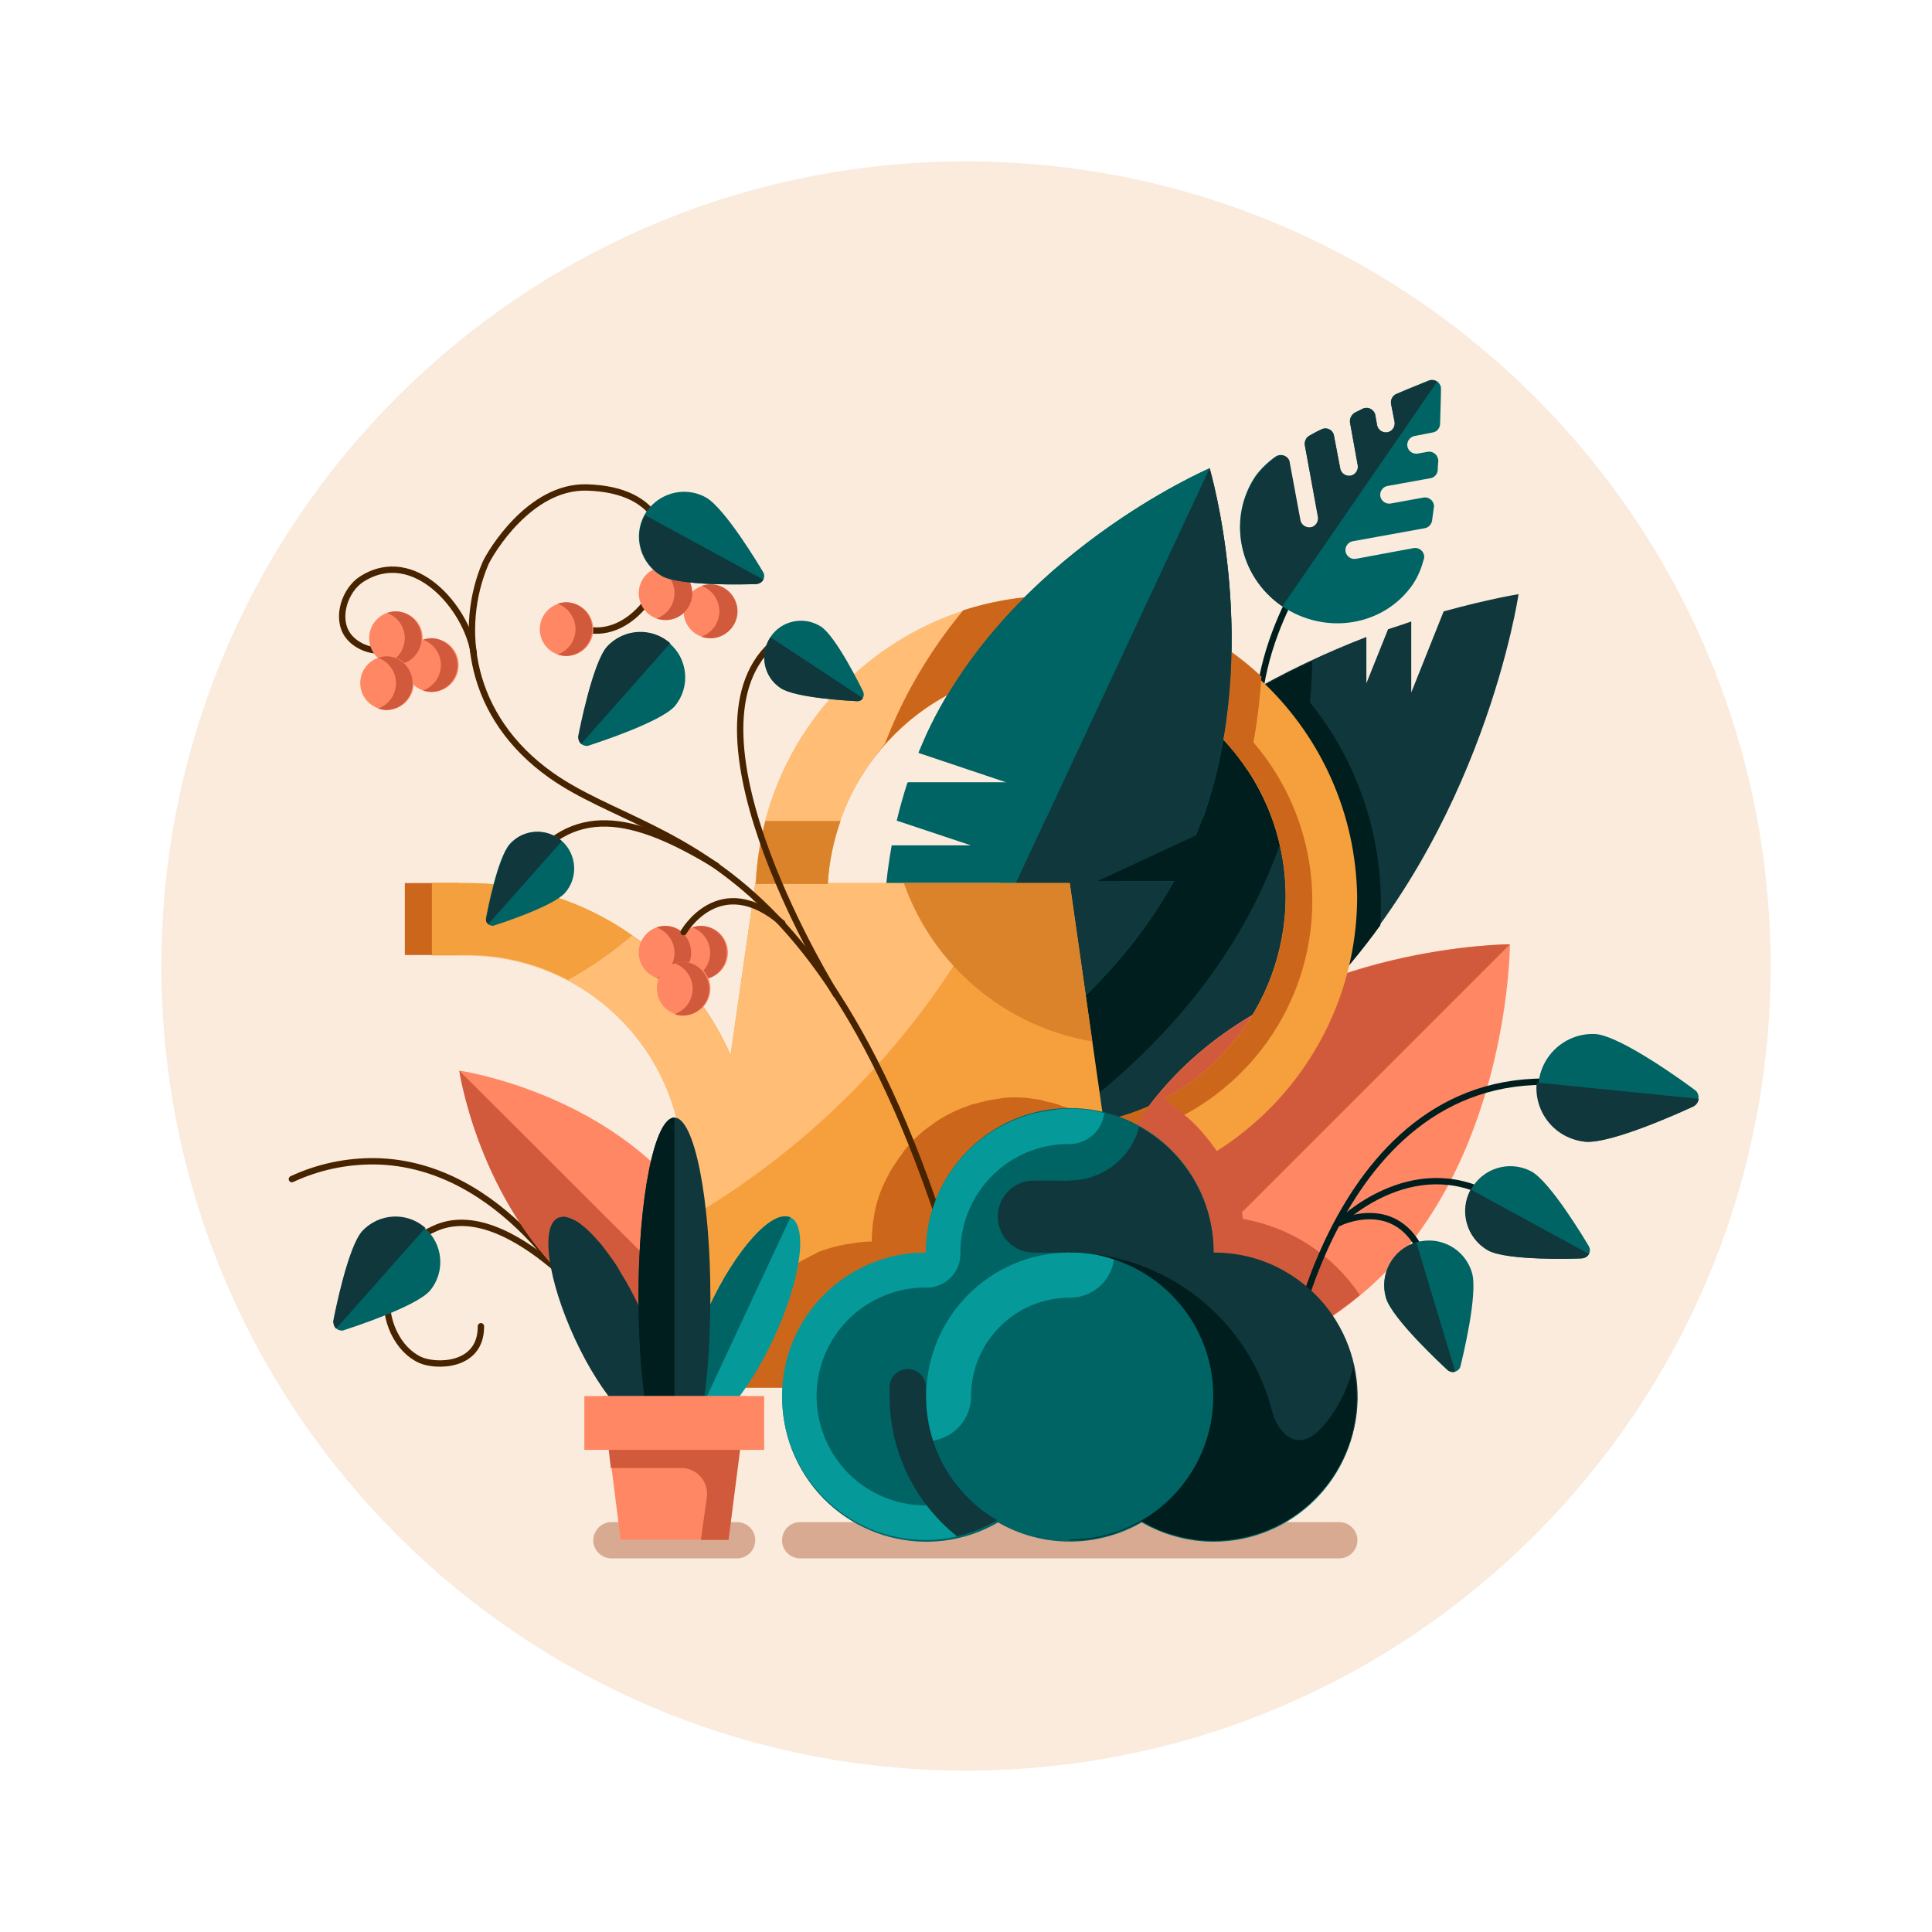 <svg width="650" height="650" viewBox="0 0 650 650" fill="none" xmlns="http://www.w3.org/2000/svg">
<g id="earth-package-image">
<g id="Group">
<g id="Group_2">
<path id="Vector" d="M325 595.7C474.503 595.7 595.7 474.503 595.7 325C595.7 175.497 474.503 54.3 325 54.3C175.497 54.3 54.3 175.497 54.3 325C54.3 474.503 175.497 595.7 325 595.7Z" fill="#FAEBDC"/>
<g id="galazka-mala-lewa">
<path id="Vector_2" d="M196.6 441.1C194.9 437.9 169.6 391.4 126.2 390.7C116.5 390.6 107 392.6 98.2 396.7" stroke="#472300" stroke-width="2.133" stroke-linecap="round" stroke-linejoin="round"/>
<path id="Vector_3" d="M208 448.8C206.2 446.5 171.3 401.3 145.9 413.5C137.6 417.2 131.7 425 130.4 434.1C128.9 444.1 133.9 454.1 141.3 457.5C146.4 459.9 161.9 460.1 161.8 446.2" stroke="#472300" stroke-width="2.133" stroke-linecap="round" stroke-linejoin="round"/>
<g id="Group_3">
<path id="Vector_4" d="M112.3 444.4C112 445.9 113 447.4 114.5 447.6C115 447.7 115.4 447.7 115.8 447.5C118.2 446.7 139.8 439.7 144.6 434.3C150 427.9 149.1 418.3 142.7 413C136.6 407.8 127.4 408.4 121.9 414.2C117.1 419.7 112.7 441.9 112.3 444.4Z" fill="#006464"/>
<path id="Vector_5" d="M113.1 447L143.1 413.1C136.9 407.6 127.4 408.1 121.8 414.3C117 419.7 112.6 441.9 112.1 444.5C112.1 445.3 112.4 446.4 113.1 447Z" fill="#0F373C"/>
</g>
</g>
<g id="Group_4">
<g id="Group_5">
<g id="Group_6">
<g id="Group_7">
<path id="Vector_6" d="M450.6 176.5C450.6 176.5 426.4 203 423.4 237" stroke="#001E1D" stroke-width="2.133" stroke-linecap="round" stroke-linejoin="round"/>
<g id="Group_8">
<path id="Vector_7" d="M485.7 205.7L474.8 233V209.1C472.3 210 469.7 210.8 467 211.7L459.7 229.9V214.3C433.3 224.5 401 241.2 374.1 268.2C317.4 324.9 305.7 405 305.7 405C305.7 405 385.8 393.2 442.5 336.7C499.2 280 510.9 199.9 510.9 199.9C510.9 199.9 500.9 201.5 485.7 205.7Z" fill="#0F373C"/>
<path id="Vector_8" d="M374.4 268.4C317.7 325.1 306 405.2 306 405.2C306 405.2 307.1 405 309.1 404.7L315.6 402C318.7 400.7 392.2 368.4 424.4 299.3C436.5 273.3 440.9 246.2 441.5 222.4C419.4 232.6 395.2 247.4 374.4 268.4Z" fill="#001E1D"/>
<path id="Vector_9" d="M406.7 157.7C406.7 157.7 340 186.3 311.8 246.8C310.8 249 309.9 251.2 309 253.3L338.8 263.3H305.3C303.9 267.6 302.7 271.9 301.7 276.1L326.6 284.4H300C291.3 332.8 304.5 376.9 304.5 376.9C304.5 376.9 371.2 348.3 399.4 287.8C427.6 227.3 406.7 157.7 406.7 157.7Z" fill="#006464"/>
<path id="Vector_10" d="M369 296.5L402.4 281.1C426.4 222.2 406.9 157.4 406.9 157.4L304.7 376.6C304.7 376.6 364.7 350.8 395 296.5H369Z" fill="#0F373C"/>
<path id="Vector_11" d="M222.9 394.4C251.2 422.7 257.1 462.8 257.1 462.8C257.1 462.8 217.1 456.9 188.8 428.6C160.5 400.3 154.6 360.2 154.6 360.2C154.6 360.2 194.6 366 222.9 394.4Z" fill="#FF8764"/>
<path id="Vector_12" d="M465.3 428.8C422.8 471.3 354.1 471.5 354.1 471.5C354.1 471.5 354.3 402.8 396.8 360.3C439.3 317.8 508 317.7 508 317.7C508 317.7 507.8 386.3 465.3 428.8Z" fill="#FF8764"/>
<path id="Vector_13" d="M396.8 360.4C354.3 402.9 354.1 471.6 354.1 471.6L508 317.7C508 317.7 439.4 317.9 396.8 360.4Z" fill="#D25A3C"/>
<path id="Vector_14" d="M464.6 304.4C464.6 306.7 464.5 308.9 464.4 311.3C461.4 315.5 458.2 319.6 454.8 323.7C451.1 328.2 447.1 332.6 442.8 336.9L442.4 337.3C437.1 342.6 431.5 347.6 425.7 352.3C450.2 316.4 443.6 267.8 410.4 239.8C412.8 238.2 415.2 236.8 417.7 235.3C420.1 233.8 422.6 232.4 425 231.1C427.5 229.7 429.9 228.5 432.4 227.2C453.1 247.4 464.6 275.3 464.6 304.4Z" fill="#001E1D"/>
<path id="Vector_15" d="M456.6 301.6C455.7 245.6 409.7 200.9 353.8 201.8C300.8 202.6 257.4 244.1 254.2 297.1H254.1L245.8 354.9C230.3 319.9 195.6 297.2 157.3 297.1H145.2V321.3H157.3C197.3 321.5 229.7 353.8 229.8 393.8V466.3H384L374.7 401C422.3 391.7 456.6 350.1 456.6 301.6ZM371.3 377.1L359.9 297.1H278.5C281 254.6 317.5 222.2 360 224.7C402.5 227.2 434.9 263.7 432.4 306.2C430.2 340.9 405.3 369.9 371.3 377.1Z" fill="#F5A03C"/>
<path id="Vector_16" d="M336.6 297.1H278.5C280.9 256.4 314.6 224.6 355.4 224.6C356.8 224.6 358.1 224.6 359.5 224.8C360.7 216.9 361.7 208.8 362.3 200.7C360 200.5 357.7 200.5 355.4 200.5C301.2 200.5 256.7 243.2 254.2 297.3H254.1L245.8 355.1C230.3 320.1 195.6 297.4 157.3 297.3H145.2V321.5H157.3C197.3 321.7 229.7 354 229.8 394V411C276.1 384.5 313.2 344.9 336.6 297.1Z" fill="#FFBD76"/>
<path id="Vector_17" d="M355.4 224.6C381.3 224.6 405.5 237.6 419.7 259.2C422.2 248.8 423.7 238.3 424.4 227.6C397.5 202.5 359.2 194 324.1 205.3C315.3 215.9 307.9 227.5 302.1 239.9C300.5 243.3 299 246.9 297.6 250.6C312.2 234 333.3 224.6 355.4 224.6Z" fill="#CC661B"/>
<path id="Vector_18" d="M441.5 303.1C441.5 343.4 412.1 377.7 372.3 383.8L371.4 377C413 368.2 439.7 327.3 430.9 285.6C422.1 243.9 381.2 217.3 339.5 226.1C321.4 229.9 305.3 240.1 294.2 254.7C320.9 218.3 372 210.6 408.3 237.3C429.2 252.8 441.5 277.2 441.5 303.1Z" fill="#CC661B"/>
<path id="Vector_19" d="M367.5 350.4C338.2 345.4 313.9 325 304.1 297.1H359.9L367.5 350.4Z" fill="#DB832A"/>
<g id="Group_9">
<path id="Vector_20" d="M372 272.3H411.3V254.2L372 272.3Z" fill="#001E1D"/>
<path id="Vector_21" d="M369 296.5L408.3 296.4L405.9 279.4L369 296.5Z" fill="#001E1D"/>
</g>
<path id="Vector_22" d="M406.8 157.6C405.7 158.1 339.9 186.7 311.9 246.7C310.9 248.9 310 251.1 309.1 253.2L338.9 263.2H305.5C304.2 267.2 303.1 271.2 302.1 275.3H404.7C425.1 218.1 406.8 157.6 406.8 157.6Z" fill="#006464"/>
<path id="Vector_23" d="M404.6 275.3H352L406.9 157.7L407 157.5C406.9 157.5 425.1 218 404.6 275.3Z" fill="#0F373C"/>
</g>
<path id="Vector_24" d="M441.1 177.5C442.7 177.2 443.8 175.6 443.5 174L439 149.8C438.8 148.6 439.4 147.2 440.5 146.6C441.8 145.9 443.1 145.1 444.5 144.5C446 143.7 447.8 144.3 448.5 145.7C448.7 146 448.7 146.2 448.8 146.6L450.9 157.6C451.2 159.2 452.8 160.3 454.4 160C456 159.7 457.1 158.1 456.8 156.5L454.2 142.1C454 140.8 454.7 139.5 455.8 138.8L458.5 137.5C460 136.8 461.8 137.5 462.5 139C462.6 139.2 462.7 139.5 462.7 139.7L463.3 143C463.6 144.6 465.2 145.7 466.8 145.4C468.4 145.1 469.5 143.5 469.2 141.9L468 135.8C467.8 134.4 468.5 133.1 469.8 132.5C474.2 130.6 478.1 129.1 480.7 128C482.3 127.4 484 128.2 484.6 129.7C484.8 130.1 484.8 130.5 484.8 130.9C484.8 133.8 484.6 137.9 484.5 142.7C484.4 144.1 483.4 145.3 482 145.5L475.9 146.7C474.3 147 473.2 148.6 473.5 150.2C473.8 151.8 475.4 152.9 477 152.6L480.3 152C481.9 151.7 483.5 152.8 483.8 154.4C483.9 154.6 483.9 154.9 483.9 155.2C483.8 156.2 483.7 157.2 483.7 158.2C483.6 159.5 482.6 160.7 481.2 160.9L466.8 163.5C465.2 163.8 464.1 165.4 464.4 167C464.7 168.6 466.3 169.7 467.9 169.4L478.9 167.4C480.5 167.1 482.1 168.2 482.4 169.8C482.5 170.1 482.5 170.4 482.4 170.7C482.2 172.3 482 173.7 481.8 175.2C481.6 176.4 480.6 177.5 479.4 177.7L455.1 182.1C453.5 182.4 452.4 184 452.7 185.6C453 187.2 454.6 188.3 456.2 188L475.6 184.4C477.2 184.1 478.8 185.2 479.1 186.8C479.2 187.3 479.2 187.7 479 188.2C478.2 191.2 477.1 193.9 475.4 196.5C465.7 210.7 445.9 213.9 431.3 203.9C416.7 193.9 412.8 174.2 422.5 160C424.3 157.6 426.5 155.5 429 153.7C430.3 152.7 432.2 152.9 433.2 154.2C433.5 154.6 433.7 155 433.7 155.4L437.3 174.8C437.8 176.7 439.4 177.8 441.1 177.5Z" fill="#006464"/>
<path id="Vector_25" d="M429.2 153.8C430.5 152.8 432.4 153 433.4 154.3C433.7 154.7 433.9 155.1 433.9 155.5L437.5 174.9C437.7 176.5 439.3 177.6 440.9 177.4C442.5 177.2 443.6 175.6 443.4 174L439 149.8C438.8 148.6 439.4 147.2 440.5 146.6C441.8 145.9 443.1 145.1 444.5 144.5C446 143.7 447.8 144.3 448.5 145.7C448.7 146 448.7 146.2 448.8 146.6L450.9 157.6C451.1 159.2 452.7 160.3 454.3 160.1C455.9 159.9 457 158.3 456.8 156.7V156.6L454.2 142.2C454 140.9 454.7 139.6 455.8 138.9L458.5 137.5C460 136.8 461.8 137.5 462.5 139C462.6 139.2 462.7 139.5 462.7 139.7L463.3 143C463.5 144.6 465.1 145.7 466.7 145.5C468.3 145.3 469.4 143.7 469.2 142.1V142L468 135.9C467.8 134.5 468.5 133.2 469.8 132.6C474.2 130.7 478.1 129.2 480.7 128.1C481.6 127.7 482.6 127.9 483.5 128.4L431.4 204C416.8 194 412.9 174.3 422.6 160.2C424.5 157.7 426.7 155.5 429.2 153.8Z" fill="#0F373C"/>
</g>
<path id="Vector_26" d="M188.8 428.5C217.1 456.8 257.2 462.7 257.2 462.7L154.5 360.2C154.5 360.2 160.4 400.2 188.8 428.5Z" fill="#D25A3C"/>
<path id="Vector_27" d="M371.2 397.9C369.1 402.6 367.2 407.2 365.5 411.8C362.9 419 360.8 426.4 359.1 433.8C358.8 435.2 358.5 436.5 358.2 437.8C355.9 448.8 354.5 460 354.2 471.3C354.2 471.3 414.9 471.1 457.5 435.7C448.5 422.2 434.2 412.9 418.2 410.1C418 409.3 418 408.6 417.8 407.8C417.8 407.6 417.7 407.4 417.6 407.3C417.4 406.4 417.1 405.4 416.9 404.3C416.8 404 416.7 403.7 416.6 403.3C416.4 402.4 416.1 401.5 415.7 400.6V400.5L415.5 399.9C415.1 398.8 414.6 397.7 414.2 396.6L414 396.1V396C413.6 395.1 413.2 394.3 412.8 393.4C412.6 393.1 412.5 392.9 412.4 392.5C411.9 391.6 411.4 390.7 410.9 389.8L410.7 389.4C410.1 388.5 409.5 387.5 408.8 386.4L408.4 385.9L408.3 385.8C407.8 385 407.2 384.2 406.6 383.5L406.1 382.9C404.6 381 403.1 379.3 401.4 377.7L400.9 377.2C400.2 376.5 399.4 375.9 398.7 375.3L398.2 374.8C397.3 374 396.3 373.2 395.4 372.5L395.2 372.3C394.3 371.7 393.5 371.1 392.6 370.4L391.9 369.9C391.1 369.4 390.4 369 389.6 368.6C384.5 374.7 380 381.4 376.2 388.4C374.2 391.7 372.6 394.7 371.2 397.9Z" fill="#D25A3C"/>
<path id="Vector_28" d="M374.7 401.4C378.5 400.6 382.3 399.7 386 398.5C385.7 397.8 385.4 397.1 385 396.4L384.6 395.7C384.2 394.9 383.7 394.1 383.4 393.4L383.2 393.2C382.7 392.3 382.1 391.6 381.6 390.8L381.2 390.3C380.7 389.7 380.3 389.1 379.8 388.4L379.4 387.9C378.2 386.4 376.9 384.9 375.5 383.6L375 383.1C374.4 382.6 373.8 382 373.2 381.5L373 381C372.2 380.4 371.4 379.8 370.7 379.1L370.5 379C369.8 378.5 369 377.9 368.2 377.4L367.7 377C367 376.5 366.3 376.1 365.6 375.8L365.3 375.6L365.2 375.5C364.4 375 363.6 374.6 362.7 374.3L362.5 374.2L362.1 374C361.5 373.7 360.8 373.4 360.2 373.1L359.7 372.9L359.2 372.7C358.7 372.5 358.1 372.3 357.6 372.2C357.4 372.1 357.1 372 356.7 371.9L356.3 371.7C355.8 371.5 355.2 371.4 354.6 371.2C354.4 371.1 354.1 371 353.9 371L353.5 370.9H353.3L352.8 370.8C352.3 370.6 351.7 370.6 351.2 370.4L350.7 370.2L349.8 370L348.4 369.8L347.7 369.7L347 369.6L345.5 369.4C345.2 369.4 345 369.3 344.6 369.3H344.2C343.6 369.3 342.9 369.3 342.3 369.2H341.6C340.5 369.2 339.6 369.2 338.6 369.3C338.1 369.3 337.5 369.4 337 369.5L335.6 369.7C335 369.8 334.4 369.9 333.8 370L332.6 370.2C332.1 370.3 331.5 370.4 331 370.6L329.9 370.8L329.7 370.9C329 371.1 328.4 371.3 327.7 371.4C327.4 371.5 327 371.6 326.7 371.7C326 371.9 325.3 372.2 324.6 372.5C324.3 372.6 324.1 372.7 323.7 372.8C322.9 373.1 322.2 373.4 321.5 373.7L320.9 374C320 374.5 319 374.9 318.2 375.4C317.3 375.9 316.5 376.3 315.7 376.9L314.9 377.4C314.4 377.8 313.8 378.2 313.3 378.6L312.4 379.2C311.9 379.6 311.3 380 310.8 380.4L310.1 381C309.4 381.6 308.7 382.2 308 382.9L307.7 383.2C307.1 383.7 306.5 384.4 306 385L305.4 385.7C305 386.2 304.5 386.7 304.2 387.2C304 387.5 303.7 387.7 303.6 388.1C303.2 388.6 302.7 389.2 302.4 389.7L301.9 390.4C301.4 391.2 300.8 392 300.3 392.8L300 393.3C299.6 393.9 299.2 394.6 298.9 395.3C298.7 395.6 298.6 395.9 298.4 396.2C298.1 396.8 297.9 397.4 297.5 398L297.1 398.9C296.8 399.5 296.6 400.2 296.3 400.8C296.2 401 296.1 401.3 296 401.6C295.7 402.5 295.4 403.5 295.1 404.4C295 404.6 294.9 404.9 294.9 405.2C294.7 405.7 294.6 406.3 294.5 406.8L294.4 407.3C294.3 407.7 294.2 408.1 294.2 408.5C294 409.1 294 409.7 293.9 410.4C293.8 410.8 293.7 411.2 293.7 411.5C293.6 412.2 293.5 412.9 293.5 413.6C293.5 413.9 293.4 414.2 293.4 414.6C293.3 415.7 293.3 416.7 293.3 417.7C292.4 417.7 291.5 417.7 290.7 417.8L289.8 417.9L288.1 418.1L287 418.3L285.4 418.5L284.3 418.7C283.8 418.8 283.4 418.9 282.8 419L282.3 419.1L281.6 419.3L280.7 419.5L279.3 419.9L278.6 420.1C278.1 420.3 277.4 420.5 276.9 420.6L276.5 420.8C275.8 421 275.1 421.3 274.4 421.7L274.2 421.9C273.6 422.1 273 422.4 272.5 422.7L272 423C271.5 423.2 271.1 423.5 270.6 423.7L270 424C269.5 424.2 269.1 424.5 268.7 424.8L268.1 425.2C267.6 425.5 267.2 425.7 266.8 426.1L266.3 426.4C265.8 426.7 265.3 427.1 264.7 427.5L264.5 427.7C263.9 428.2 263.3 428.6 262.7 429.1C262.2 429.6 261.6 430 261.1 430.5L260.7 430.9L259.5 432.1L259 432.6C258.6 433 258.3 433.3 257.9 433.7L257.4 434.2C257 434.6 256.7 435 256.3 435.4L255.9 435.9C255.5 436.4 255.1 436.8 254.8 437.3C254.7 437.4 254.6 437.5 254.6 437.6C253.7 438.8 252.9 440 252.1 441.3C252 441.5 251.9 441.6 251.8 441.8C251.5 442.3 251.3 442.7 251 443.2L250.7 443.8C250.5 444.3 250.2 444.7 250 445.1L249.7 445.8C249.5 446.3 249.3 446.7 249.1 447.2L248.8 447.9C248.6 448.4 248.4 448.9 248.2 449.5L248 450C247.8 450.7 247.5 451.4 247.3 452.1C247.1 452.8 246.9 453.5 246.7 454.2C246.6 454.4 246.6 454.7 246.5 454.9C246.3 455.4 246.3 455.9 246.2 456.4C246.1 456.7 246.1 456.9 246 457.3C245.9 457.8 245.8 458.2 245.8 458.7C245.7 459 245.7 459.3 245.6 459.6C245.5 460.1 245.4 460.5 245.4 461L245.3 461.9C245.3 462.4 245.2 463 245.1 463.5C245.1 463.7 245.1 464 245.1 464.3C245.1 465.1 245 465.9 245 466.6C245 466.7 245 466.8 245 466.9H384L374.7 401.4Z" fill="#CC661B"/>
<path id="Vector_29" d="M278.5 297.4C278.9 290.2 280.4 283.1 282.8 276.2H257.5C255.7 283.1 254.6 290.2 254.3 297.4H278.5Z" fill="#DB832A"/>
</g>
<path id="Vector_30" d="M154.3 297.1H136.2V321.3H154.3V297.1Z" fill="#CC661B"/>
</g>
<path id="Vector_31" d="M157.4 297.1H145.3V321.3H157.4C169.2 321.3 180.8 324.2 191.1 329.7C198.8 325.5 206 320.4 212.7 314.7C196.5 303.2 177.2 297.1 157.4 297.1Z" fill="#F4A03E"/>
</g>
<g id="galazka-mala">
<path id="Vector_32" d="M432.4 468.8C432.4 453.7 453.6 347.9 538.2 366" stroke="#001E1D" stroke-width="2.133" stroke-linecap="round" stroke-linejoin="round"/>
<path id="Vector_33" d="M450.6 411.4C450.6 411.4 474.8 387.2 502 402.4" stroke="#001E1D" stroke-width="2.133" stroke-linecap="round" stroke-linejoin="round"/>
<path id="Vector_34" d="M532.3 423.3C533.8 423.2 535 422 534.9 420.5C534.9 420 534.7 419.6 534.5 419.2C533.2 417 521.6 397.6 515.2 394.1C507.8 390.2 498.7 393 494.8 400.4C491 407.6 493.6 416.6 500.7 420.6C507.1 424.2 529.7 423.5 532.3 423.3Z" fill="#006464"/>
<path id="Vector_35" d="M534.6 421.9L494.8 400.2C490.8 407.4 493.4 416.6 500.6 420.7C507 424.2 529.6 423.5 532.2 423.4C533.2 423.3 534.1 422.8 534.6 421.9Z" fill="#0F373C"/>
<path id="Vector_36" d="M569.6 372.3C571.2 371.5 571.9 369.6 571.2 367.9C571 367.4 570.6 367 570.2 366.7C567.7 364.8 545.7 348.7 536.9 347.9C526.9 347.3 518.2 355 517.6 365C517.1 374.5 523.8 382.8 533.2 384.1C542 385 566.8 373.6 569.6 372.3Z" fill="#006464"/>
<path id="Vector_37" d="M571.5 369.7L517 364.2C516 374.2 523.2 383.1 533.2 384.1C542 385 566.8 373.6 569.6 372.3C570.7 371.8 571.4 370.8 571.5 369.7Z" fill="#0F373C"/>
<path id="Vector_38" d="M450.6 411.4C450.6 411.4 468.7 402.4 477.8 420.4" stroke="#001E1D" stroke-width="2.133" stroke-linecap="round" stroke-linejoin="round"/>
<path id="Vector_39" d="M486.9 460.9C488 461.9 489.8 461.8 490.8 460.7C491.1 460.4 491.3 460 491.4 459.5C492 457 497.4 435.1 495.2 428.1C492.8 420.1 484.4 415.6 476.4 418C468.4 420.4 463.9 428.8 466.3 436.8C468.5 443.8 485 459.1 486.9 460.9Z" fill="#006464"/>
<path id="Vector_40" d="M489.6 461.5L476.5 418C468.6 420.3 464 428.7 466.4 436.7C468.5 443.7 485.1 459.1 487 460.8C487.7 461.5 488.6 461.8 489.6 461.5Z" fill="#0F373C"/>
</g>
<g id="galazka-duza">
<path id="Vector_41" d="M241.1 291.3C212.8 274 192.4 269.9 175.9 293.3" stroke="#472300" stroke-width="2.133" stroke-linecap="round" stroke-linejoin="round"/>
<g id="Group_10">
<path id="Vector_42" d="M159.4 219.8C157.1 204.7 139.3 183.5 121.6 194.9C116.2 198.4 112.8 207.7 117 213.7C120.5 218.6 128.7 220.7 133.6 217C135.8 215.3 137.2 212.8 137.6 210.1" stroke="#472300" stroke-width="2.133" stroke-linecap="round" stroke-linejoin="round"/>
<path id="Vector_43" d="M336.4 485.9C291.2 279 223.8 287.9 185.5 260.9C157.3 241 154.3 210.8 163.3 189.6C164.9 186 178.2 163.5 197.4 164C247.9 165.4 214.7 231.9 187.4 206.3" stroke="#472300" stroke-width="2.133" stroke-linecap="round" stroke-linejoin="round"/>
<path id="Vector_44" d="M281.3 334.7C281.3 334.7 226.5 247 259.7 216.8" stroke="#472300" stroke-width="2.133" stroke-linecap="round" stroke-linejoin="round"/>
<path id="Vector_45" d="M145.3 232.8C150.271 232.8 154.3 228.771 154.3 223.8C154.3 218.829 150.271 214.8 145.3 214.8C140.329 214.8 136.3 218.829 136.3 223.8C136.3 228.771 140.329 232.8 145.3 232.8Z" fill="#FF8764"/>
<path id="Vector_46" d="M145.3 214.7C144.3 214.7 143.3 214.9 142.3 215.2C147 216.9 149.5 222.1 147.8 226.8C146.9 229.4 144.8 231.4 142.3 232.3C143.2 232.6 144.3 232.8 145.3 232.8C150.3 232.6 154.2 228.3 153.9 223.3C153.7 218.7 149.9 214.9 145.3 214.7Z" fill="#D25A3C"/>
<path id="Vector_47" d="M190.6 220.7C195.571 220.7 199.6 216.671 199.6 211.7C199.6 206.729 195.571 202.7 190.6 202.7C185.629 202.7 181.6 206.729 181.6 211.7C181.6 216.671 185.629 220.7 190.6 220.7Z" fill="#FF8764"/>
<path id="Vector_48" d="M190.6 202.6C189.6 202.6 188.6 202.8 187.6 203.1C192.3 204.8 194.8 210 193.1 214.7C192.2 217.3 190.1 219.3 187.6 220.2C188.5 220.5 189.6 220.7 190.6 220.7C195.6 220.5 199.5 216.2 199.2 211.2C199.1 206.5 195.3 202.8 190.6 202.6Z" fill="#D25A3C"/>
<path id="Vector_49" d="M239 214.7C243.971 214.7 248 210.671 248 205.7C248 200.729 243.971 196.7 239 196.7C234.029 196.7 230 200.729 230 205.7C230 210.671 234.029 214.7 239 214.7Z" fill="#FF8764"/>
<path id="Vector_50" d="M239 196.6C238 196.6 237 196.8 236 197.1C240.7 198.8 243.2 204 241.5 208.7C240.6 211.3 238.5 213.3 236 214.2C240.7 215.9 245.9 213.4 247.6 208.7C249.3 204 246.8 198.8 242.1 197.1C241.1 196.7 240 196.6 239 196.6Z" fill="#D25A3C"/>
<path id="Vector_51" d="M133.2 223.7C138.171 223.7 142.2 219.671 142.2 214.7C142.2 209.729 138.171 205.7 133.2 205.7C128.229 205.7 124.2 209.729 124.2 214.7C124.2 219.671 128.229 223.7 133.2 223.7Z" fill="#FF8764"/>
<path id="Vector_52" d="M133.2 205.7C132.2 205.7 131.2 205.9 130.2 206.2C134.9 207.9 137.4 213.1 135.6 217.8C134.7 220.4 132.6 222.3 130.2 223.2C131.1 223.6 132.2 223.7 133.2 223.7C138.2 223.5 142.1 219.2 141.8 214.2C141.6 209.6 137.9 205.8 133.2 205.7Z" fill="#D25A3C"/>
<path id="Vector_53" d="M235.9 329.5C240.871 329.5 244.9 325.471 244.9 320.5C244.9 315.529 240.871 311.5 235.9 311.5C230.929 311.5 226.9 315.529 226.9 320.5C226.9 325.471 230.929 329.5 235.9 329.5Z" fill="#FF8764"/>
<path id="Vector_54" d="M235.9 311.5C234.9 311.5 233.9 311.7 232.9 312C237.6 313.7 240.1 318.9 238.4 323.6C237.5 326.2 235.4 328.2 232.9 329.1C233.8 329.4 234.9 329.6 235.9 329.6C240.9 329.4 244.8 325.1 244.5 320.1C244.4 315.3 240.6 311.7 235.9 311.5Z" fill="#D25A3C"/>
<path id="Vector_55" d="M223.9 329.5C228.871 329.5 232.9 325.471 232.9 320.5C232.9 315.529 228.871 311.5 223.9 311.5C218.929 311.5 214.9 315.529 214.9 320.5C214.9 325.471 218.929 329.5 223.9 329.5Z" fill="#FF8764"/>
<path id="Vector_56" d="M223.9 311.5C222.9 311.5 221.9 311.7 220.9 312C225.6 313.7 228.1 318.9 226.4 323.6C225.5 326.2 223.4 328.2 220.9 329.1C221.8 329.4 222.9 329.6 223.9 329.6C228.9 329.4 232.8 325.1 232.5 320.1C232.3 315.3 228.6 311.7 223.9 311.5Z" fill="#D25A3C"/>
<path id="Vector_57" d="M230 341.6C234.971 341.6 239 337.571 239 332.6C239 327.629 234.971 323.6 230 323.6C225.029 323.6 221 327.629 221 332.6C221 337.571 225.029 341.6 230 341.6Z" fill="#FF8764"/>
<path id="Vector_58" d="M230 323.6C229 323.6 228 323.8 227 324.1C231.7 325.8 234.2 331 232.5 335.7C231.6 338.3 229.5 340.3 227 341.2C227.9 341.6 229 341.7 230 341.7C235 341.5 238.9 337.2 238.6 332.2C238.3 327.5 234.5 323.8 230 323.6Z" fill="#D25A3C"/>
<path id="Vector_59" d="M130.2 238.8C135.171 238.8 139.2 234.771 139.2 229.8C139.2 224.829 135.171 220.8 130.2 220.8C125.229 220.8 121.2 224.829 121.2 229.8C121.2 234.771 125.229 238.8 130.2 238.8Z" fill="#FF8764"/>
<path id="Vector_60" d="M130.2 220.8C129.2 220.8 128.2 221 127.2 221.3C131.9 223 134.4 228.2 132.7 232.9C131.8 235.5 129.7 237.5 127.2 238.4C128.1 238.7 129.2 238.9 130.2 238.9C135.2 238.7 139.1 234.4 138.8 229.4C138.6 224.7 134.8 220.9 130.2 220.8Z" fill="#D25A3C"/>
<path id="Vector_61" d="M223.9 208.6C228.871 208.6 232.9 204.571 232.9 199.6C232.9 194.629 228.871 190.6 223.9 190.6C218.929 190.6 214.9 194.629 214.9 199.6C214.9 204.571 218.929 208.6 223.9 208.6Z" fill="#FF8764"/>
<path id="Vector_62" d="M223.9 190.5C222.9 190.5 221.9 190.7 220.9 191C225.6 192.7 228.1 197.9 226.4 202.6C225.5 205.2 223.4 207.2 220.9 208.1C221.8 208.4 222.9 208.6 223.9 208.6C228.9 208.6 232.9 204.6 232.9 199.6C232.9 194.7 228.9 190.5 223.9 190.5Z" fill="#D25A3C"/>
<path id="Vector_63" d="M254.5 196.5C256 196.4 257.2 195.2 257.1 193.6C257.1 193.1 256.9 192.7 256.7 192.4C255.4 190.2 243.8 170.8 237.4 167.3C230.1 163.3 220.9 166 216.8 173.3C212.8 180.6 215.5 189.8 222.8 193.9C229.3 197.3 251.9 196.6 254.5 196.5Z" fill="#006464"/>
<path id="Vector_64" d="M256.8 195L217 173.3C213 180.5 215.6 189.7 222.8 193.8C229.2 197.3 251.8 196.6 254.4 196.5C255.4 196.4 256.3 195.9 256.8 195Z" fill="#0F373C"/>
<path id="Vector_65" d="M194.7 247.7C194.4 249.2 195.4 250.7 196.9 250.9C197.4 251 197.8 251 198.2 250.8C200.6 250 222.2 243 227 237.6C232.4 231.2 231.5 221.6 225.1 216.3C219 211.1 209.8 211.7 204.3 217.5C199.5 223 195.2 245.2 194.7 247.7Z" fill="#006464"/>
<path id="Vector_66" d="M195.5 250.3L225.5 216.4C219.3 210.9 209.8 211.4 204.2 217.6C199.4 223 195 245.3 194.5 247.8C194.5 248.7 194.8 249.6 195.5 250.3Z" fill="#0F373C"/>
<path id="Vector_67" d="M163.5 308.8C163.3 310 164 311.2 165.3 311.4C165.7 311.5 166.1 311.5 166.4 311.3C168.4 310.7 186.1 304.9 190.1 300.4C194.6 295.3 194.1 287.4 189 282.9C183.9 278.4 176 278.9 171.5 284C167.4 288.5 163.9 306.7 163.5 308.8Z" fill="#006464"/>
<path id="Vector_68" d="M164.3 310.9L189 283C183.9 278.5 176.1 278.9 171.6 284C167.6 288.5 164 306.7 163.7 308.8C163.3 309.6 163.6 310.4 164.3 310.9Z" fill="#0F373C"/>
<path id="Vector_69" d="M288.3 235.9C289.1 236 289.9 235.6 290.2 234.9C290.7 234.3 290.7 233.4 290.4 232.7C289.5 230.8 281.3 214.2 276.2 210.8C270.4 207.1 262.7 208.8 259.1 214.5C255.4 220.2 257 227.7 262.6 231.5C267.7 234.9 286.2 235.8 288.3 235.9Z" fill="#006464"/>
<path id="Vector_70" d="M290.3 234.9L259.2 214.4C255.5 220.1 256.9 227.8 262.7 231.5C267.7 234.8 286.3 235.8 288.4 235.9C289.1 235.9 289.9 235.6 290.3 234.9Z" fill="#0F373C"/>
</g>
<path id="Vector_71" d="M230 313.6C230 313.6 242.1 292.4 263.2 310.6" stroke="#472300" stroke-width="2.133" stroke-linecap="round" stroke-linejoin="round"/>
</g>
<g id="doniczka-i-chmurka">
<g id="Group_11">
<path id="Vector_72" d="M205.7 512.1H248C251.3 512.1 254.1 514.8 254.1 518.2C254.1 521.5 251.4 524.3 248 524.3H205.7C202.4 524.3 199.6 521.6 199.6 518.2C199.7 514.8 202.4 512.1 205.7 512.1Z" fill="#D8AA91"/>
<path id="Vector_73" d="M260.283 450.294C269.455 430.623 271.981 412.387 265.925 409.563C259.868 406.739 247.523 420.396 238.35 440.067C229.178 459.738 226.652 477.974 232.708 480.798C238.765 483.622 251.11 469.965 260.283 450.294Z" fill="#059999"/>
<path id="Vector_74" d="M265.9 409.6L232.7 480.8C226.6 478 229.2 459.8 238.4 440.1C247.5 420.4 259.8 406.7 265.9 409.6Z" fill="#006464"/>
<path id="Vector_75" d="M224.3 470.7C224.3 470.3 224.3 469.8 224.2 469.5C224 467.6 223.8 465.8 223.4 464C222.8 460.7 221.9 457.5 220.9 454.4C219.3 449.5 217.5 444.7 215.3 440.2C213.4 436.1 211.3 432.1 208.9 428.3L208 426.7C207.4 425.7 206.8 424.8 206.1 423.8C204.9 422.2 203.8 420.6 202.7 419.2C202.2 418.7 201.8 418 201.3 417.6C200.7 416.9 200.1 416.2 199.4 415.5C198.3 414.3 197.1 413.2 195.8 412.2C194.2 410.8 192.3 409.9 190.3 409.4C189.8 409.3 189.4 409.3 189 409.4C188.6 409.5 188.1 409.6 187.8 409.7C181.7 412.5 184.3 430.7 193.4 450.4C202.5 470.1 214.9 483.7 221 480.9C223.6 479.7 224.6 476 224.3 470.7Z" fill="#0F373C"/>
<path id="Vector_76" d="M226.9 497C233.583 497 239 469.913 239 436.5C239 403.087 233.583 376 226.9 376C220.217 376 214.8 403.087 214.8 436.5C214.8 469.913 220.217 497 226.9 497Z" fill="#0F373C"/>
<path id="Vector_77" d="M214.8 436.5C214.8 469.9 220.2 497 226.9 497V376C220.2 376 214.8 403.1 214.8 436.5Z" fill="#001E1D"/>
<path id="Vector_78" d="M257.1 469.7H196.6V487.8H257.1V469.7Z" fill="#FF8764"/>
<path id="Vector_79" d="M245.1 518H208.8L202.7 469.7H251L245.1 518Z" fill="#FF8764"/>
<path id="Vector_80" d="M204.8 487.8L205.5 493.9H229.2C234 493.9 237.9 497.8 237.9 502.6V502.8L237.7 504.4C237.7 504.4 237.7 504.4 237.7 504.5L235.8 518.1H245.1L249 487.8H204.8Z" fill="#D25A3C"/>
</g>
<g id="Group_12">
<path id="Vector_81" d="M269.2 512.1H450.6C453.9 512.1 456.7 514.8 456.7 518.2C456.7 521.5 454 524.3 450.6 524.3H269.2C265.9 524.3 263.1 521.6 263.1 518.2C263.2 514.7 265.8 512.1 269.2 512.1Z" fill="#D8AA91"/>
<path id="Vector_82" d="M456.6 470.4C456.6 497.1 435 518.7 408.3 518.7C399.8 518.7 391.5 516.4 384.1 512.2C369.2 520.8 350.7 520.8 335.8 512.2C312.7 525.6 283.1 517.6 269.7 494.5C256.3 471.4 264.3 441.8 287.4 428.4C294.7 424.1 303.1 421.9 311.6 421.9C311.2 395.2 332.5 373.2 359.2 372.8C385.9 372.4 407.9 393.7 408.3 420.4C408.3 420.9 408.3 421.3 408.3 421.8C435 422.1 456.6 443.7 456.6 470.4Z" fill="#006464"/>
<path id="Vector_83" d="M408.3 421.4C408.3 394.7 386.7 373.1 360 373.1V518.2C368.5 518.2 376.8 515.9 384.2 511.7C407.3 525 436.9 517.1 450.3 494C463.6 470.9 455.7 441.3 432.6 427.9C425.1 423.5 416.8 421.4 408.3 421.4Z" fill="#0F373C"/>
<path id="Vector_84" d="M347.8 397.2H372C378.7 397.2 384.1 402.6 384.1 409.3C384.1 416 378.7 421.4 372 421.4H347.8C341.1 421.4 335.7 416 335.7 409.3C335.7 402.6 341.1 397.2 347.8 397.2Z" fill="#0F373C"/>
<path id="Vector_85" d="M347.8 516.6C348.9 516.9 349.9 517.1 351.1 517.3C349.9 517 348.8 516.8 347.8 516.6Z" fill="#001E1D"/>
<path id="Vector_86" d="M351 517.3C351.8 517.5 352.6 517.6 353.3 517.7C352.6 517.5 351.8 517.4 351 517.3Z" fill="#001E1D"/>
<path id="Vector_87" d="M358.2 518C357 518 355.8 517.8 354.6 517.8C355.9 517.9 357.1 518 358.2 518Z" fill="#001E1D"/>
<path id="Vector_88" d="M364.6 517.8C365.4 517.7 366.1 517.6 366.9 517.5C366.2 517.7 365.4 517.7 364.6 517.8Z" fill="#001E1D"/>
<path id="Vector_89" d="M362.2 518C363.1 518 363.8 517.9 364.7 517.8C363.8 517.9 363 518 362.2 518Z" fill="#001E1D"/>
<path id="Vector_90" d="M455.5 459.1C453.9 466 450.9 472.6 446.5 478.2L446.3 478.4C445.8 478.9 445.4 479.6 444.9 480.1C435.6 490.5 429.3 479.9 428.3 475.8C428.3 475.7 428.3 475.7 428.2 475.6C420.5 444 392.3 421.7 359.8 421.3V497V518.2H360H361.3H362.2H362.4C363.1 518.2 363.7 518.1 364.4 518H364.6H364.8C367 517.8 369.2 517.4 371.3 516.8H371.5C372.2 516.6 372.8 516.4 373.5 516.3L374 516.1C375.1 515.8 376 515.5 377 515L378.1 514.6L379.3 514.1C379.8 513.9 380.2 513.7 380.7 513.5L381.8 513C382.5 512.6 383.2 512.3 383.8 511.9L384 511.7C384.9 512.2 385.7 512.6 386.6 513.1L386.8 513.3C387.7 513.7 388.5 514.1 389.4 514.5L389.8 514.7C390.7 515.1 391.5 515.4 392.4 515.7L392.7 515.8C394.3 516.3 395.8 516.7 397.4 517.1C397.6 517.2 397.9 517.2 398.2 517.3L399.1 517.5L401 517.8L402.1 518C402.7 518.1 403.4 518.2 404 518.2L405.1 518.3C406 518.3 406.8 518.4 407.7 518.4H408.1C434.8 518.4 456.4 496.8 456.4 470.1C456.4 466.5 456 463 455.2 459.5L455.5 459.1Z" fill="#001E1D"/>
<path id="Vector_91" d="M359.9 518C386.575 518 408.2 496.375 408.2 469.7C408.2 443.025 386.575 421.4 359.9 421.4C333.225 421.4 311.6 443.025 311.6 469.7C311.6 496.375 333.225 518 359.9 518Z" fill="#006464"/>
<path id="Vector_92" d="M359.9 421.4C333.2 421.4 311.6 443.1 311.6 469.8C311.6 474.9 312.4 479.8 313.9 484.7C321.3 483.5 326.7 477.2 326.7 469.8C326.7 451.4 341.6 436.6 359.9 436.6C367.4 436.6 373.7 431.2 374.8 423.8C370.1 422.1 365 421.3 359.9 421.4Z" fill="#059999"/>
<path id="Vector_93" d="M383.3 379C380 391.9 366.7 399.7 353.8 396.4C345.3 394.2 338.6 387.5 336.4 379C340.1 377 344 375.4 348.2 374.4C352 373.5 355.9 373 359.9 373C368 373 376.1 375.1 383.3 379Z" fill="#006464"/>
<path id="Vector_94" d="M359.9 373C358.8 373 357.9 373 356.9 373.1C356.4 373.1 355.8 373.2 355.3 373.3L353.9 373.5C353.3 373.6 352.7 373.7 352.1 373.8L350.9 374C350.4 374.1 349.8 374.2 349.3 374.3L348.2 374.5C344.1 375.5 340.2 377.1 336.4 379.1C321 387.6 311.4 403.9 311.5 421.4C284.8 421.4 263.1 443 263.1 469.7C263.1 496.4 284.7 518.1 311.4 518.1C319.9 518.1 328.2 515.8 335.6 511.6C331.9 509.4 328.4 506.7 325.3 503.7C306.5 511.4 285.2 502.5 277.5 483.7C269.8 464.9 278.7 443.6 297.5 435.9C301.9 434.1 306.5 433.2 311.1 433.2H312.5C318.3 432.8 322.8 428.2 323.1 422.5V421.3C323.2 401.2 339.4 384.9 359.5 384.9H359.8C365.7 384.9 370.8 380.5 371.5 374.5C367.7 373.4 363.8 373 359.9 373Z" fill="#059999"/>
<path id="Vector_95" d="M311.5 469.7V466.7C311.5 463.4 308.8 460.6 305.4 460.6C302 460.6 299.3 463.3 299.3 466.7V469.7C299.3 488.1 307.6 505.4 322 516.9C326.7 515.8 331.3 514 335.6 511.5C320.7 502.9 311.5 487 311.5 469.7Z" fill="#0F373C"/>
</g>
</g>
</g>
</g>
</g>
</svg>
